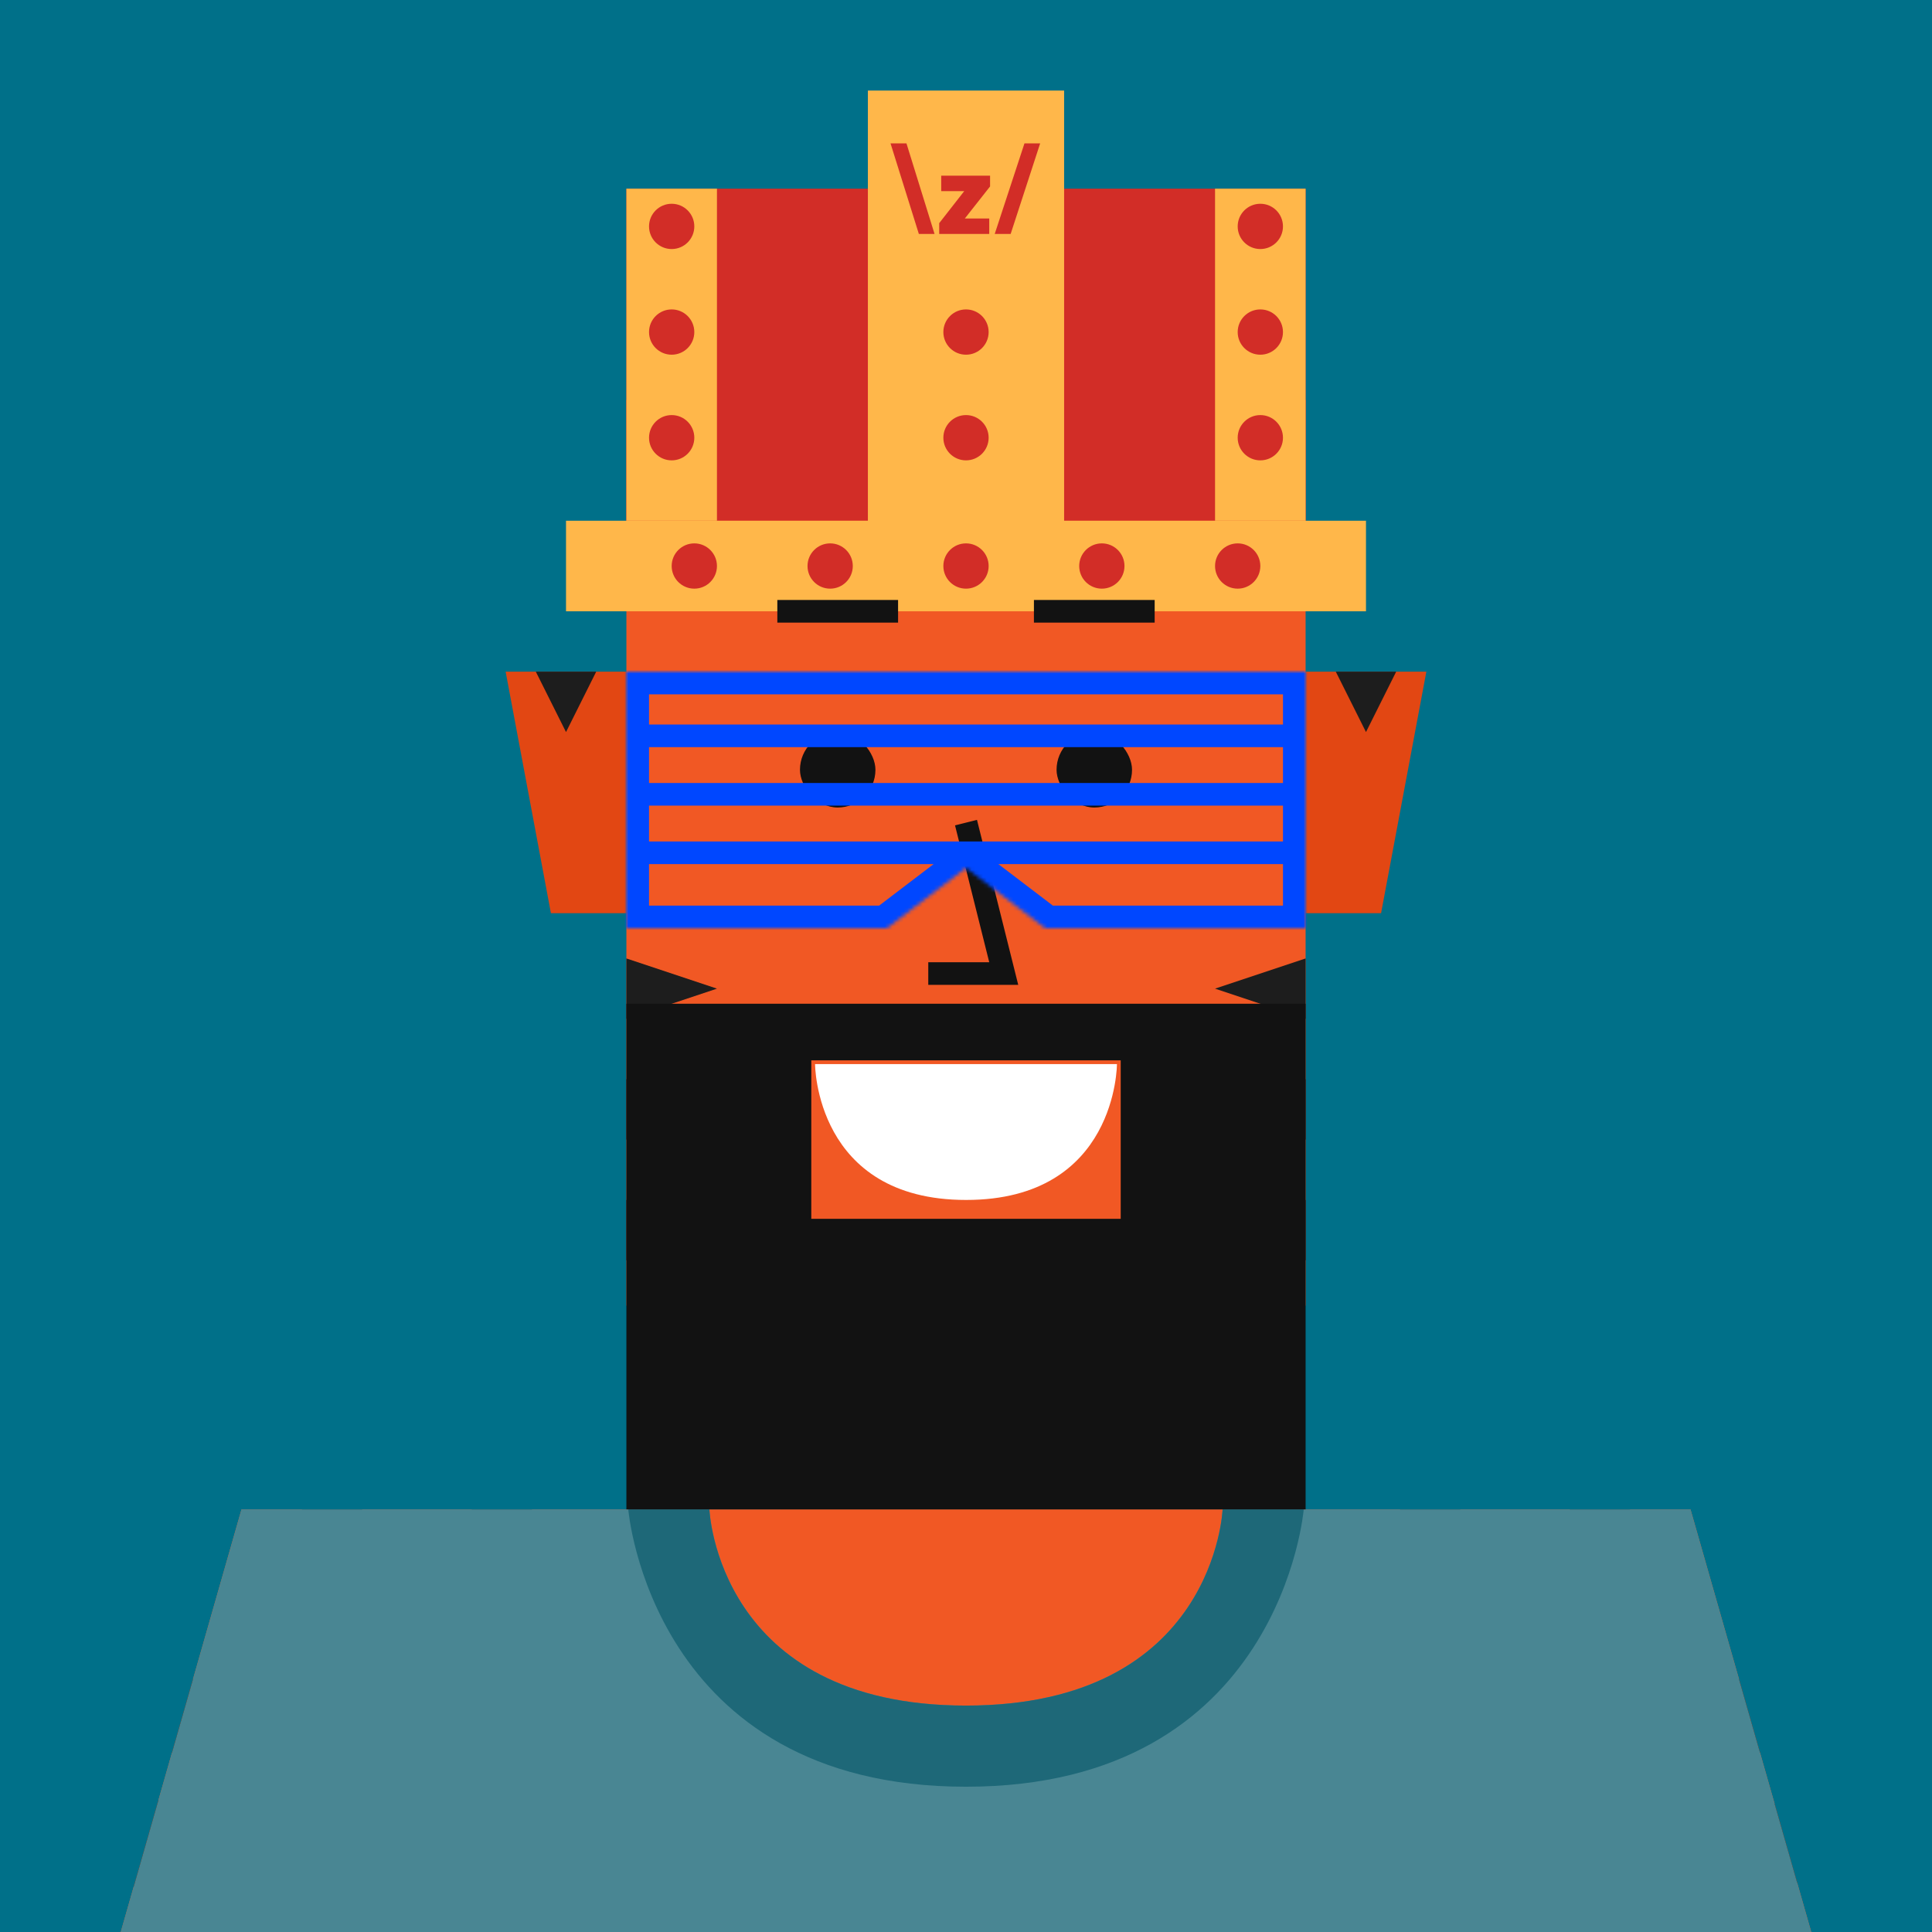 <svg xmlns="http://www.w3.org/2000/svg" width="512" height="512" fill="none"><rect width="512" height="512" fill="#007089 "/><g skin='1'><path fill="#E24713" d="M134 178h32v64h-20l-12-64ZM378 178h-32v64h20l12-64ZM207 346h98v54h-98z"/><path fill="#F15824" d="M64 400h384l32 112H32l32-112Z"/><path fill="#1D1D1D" d="m42 477-6.571 23L106 489l-64-12ZM476.286 499l-6-21L405 488.5l71.286 10.5ZM466.429 464.5l-5.572-19.5-35.357 11.5 40.929 8ZM51.143 445l-5.572 19.5 41.429-8L51.143 445Z"/><path fill="#FF6F3F" d="M136 456h240v56H136z"/><path fill="#F15824" d="M166 106h180v240H166z"/><path fill="#1D1D1D" d="M96 400H80l8 24 8-24ZM158 178h-16l8 16 8-16ZM370 178h-16l8 16 8-16ZM210 106h-16l8 24 8-24ZM342 400h-16l8 40 8-40ZM141 400h-16l8 32 8-32ZM264 106h-16l8 40 8-40ZM387 400h-16l8 32 8-32ZM186 400h-16l8 40 8-40ZM318 106h-16l8 24 8-24ZM432 400h-16l8 24 8-24ZM190 262l-24-8v16l24-8ZM190 154l-24-8v16l24-8ZM231 362l-24-8v16l24-8ZM281 362l24-8v16l-24-8ZM231 385l-24-8v16l24-8ZM281 385l24-8v16l-24-8ZM322 262l24-8v16l-24-8ZM322 154l24-8v16l-24-8ZM198 294l-32-8v16l32-8ZM314 294l32-8v16l-32-8ZM214 326l-48-8v16l48-8ZM298 326l48-8v16l-48-8Z"/></g><g hair='69'><path fill="#D22D27" d="M166 138h180V50H166z"/><path fill="#FFB74A" d="M150 162h212v-24H150zM230 24h52v114h-52z"/><path fill="#D22D27" d="m236 38 7.505 24h4.159l-7.442-24H236Zm35.492 0-7.88 24h4.222l7.818-24h-4.16Zm-22.061 12.652h6.099l-6.63 8.487V62h13.259v-4.1h-6.466l6.685-8.489v-2.86h-12.947v4.1Z"/><circle cx="256" cy="150" r="6" fill="#D22D27"/><circle cx="256" cy="116" r="6" fill="#D22D27"/><circle cx="256" cy="88" r="6" fill="#D22D27"/><circle cx="220" cy="150" r="6" fill="#D22D27"/><circle cx="184" cy="150" r="6" fill="#D22D27"/><circle cx="328" cy="150" r="6" fill="#D22D27"/><circle cx="292" cy="150" r="6" fill="#D22D27"/><path fill="#FFB74A" d="M166 50h24v88h-24zM322 50h24v88h-24z"/><circle cx="334" cy="116" r="6" fill="#D22D27"/><circle cx="178" cy="116" r="6" fill="#D22D27"/><circle cx="334" cy="88" r="6" fill="#D22D27"/><circle cx="334" cy="60" r="6" fill="#D22D27"/><circle cx="178" cy="88" r="6" fill="#D22D27"/><circle cx="178" cy="60" r="6" fill="#D22D27"/></g><g dress='44'><path fill="#498693" d="M64 400h124s2 52 68 52 68-52 68-52h124l32 112H32l32-112Z"/><path fill="#1E6878" d="M256 452c-66 0-68-52-68-52h-21.5s6 73.5 89.5 73.5 89.5-73.5 89.5-73.5H324s-2 52-68 52Z"/></g><g beard='6'><rect x="207" y="346" width="98" height="54" fill="#E24713"/><path fill-rule="evenodd" clip-rule="evenodd" d="M346 266H166V400H256.5H346V266ZM297 281H215V323H297V281Z" fill="#121212"/></g><g face='11'><rect width="20" height="20" x="212" y="194" fill="#121212" rx="10"><animate attributeName="rx" begin="1s" dur="2s" keyTimes="0;0.25;0.3;0.35;1" repeatCount="indefinite" values="10;10;1;10;10"/><animate attributeName="height" begin="1s" dur="2s" keyTimes="0;0.25;0.3;0.35;1" repeatCount="indefinite" values="20;20;2;20;20"/><animate attributeName="y" begin="1s" dur="2s" keyTimes="0;0.25;0.3;0.35;1" repeatCount="indefinite" values="194;194;203;194;194"/></rect><rect width="20" height="20" x="280" y="194" fill="#121212" rx="10"><animate attributeName="rx" begin="1s" dur="2s" keyTimes="0;0.25;0.3;0.35;1" repeatCount="indefinite" values="10;10;1;10;10"/><animate attributeName="height" begin="1s" dur="2s" keyTimes="0;0.25;0.3;0.35;1" repeatCount="indefinite" values="20;20;2;20;20"/><animate attributeName="y" begin="1s" dur="2s" keyTimes="0;0.25;0.3;0.35;1" repeatCount="indefinite" values="194;194;203;194;194"/></rect><path d="M206 162H238" stroke="#121212" stroke-width="6"/><path d="M274 162H306" stroke="#121212" stroke-width="6"/><path d="M256 218L266 258H246" stroke="#121212" stroke-width="6"/><path d="M296 282H216C216 282 216 318 256.028 318C296.057 318 296 282 296 282Z" fill="white"/></g><g glass='14'><mask id="a" fill="#fff"><path d="m256 230-21 16h-69v-68h180v68h-69l-21-16Z"/></mask><path fill="#0047FF" d="M166 198h180v-6H166v6Zm0 15.5h180v-6H166v6Zm0 15.5h180v-6H166v6Zm90 1 3.636-4.773a6 6 0 0 0-7.272 0L256 230Zm-21 16v6h2.025l1.611-1.227L235 246Zm-69 0h-6v6h6v-6Zm180 0v6h6v-6h-6Zm-69 0-3.636 4.773 1.611 1.227H277v-6Zm-111-68v-6h-6v6h6Zm180 0h6v-6h-6v6Zm-93.636 47.227-21 16 7.272 9.546 21-16-7.272-9.546ZM235 240h-69v12h69v-12Zm111 0h-69v12h69v-12Zm-65.364 1.227-21-16-7.272 9.546 21 16 7.272-9.546ZM172 195v-17h-12v17h12Zm168-17v17h12v-17h-12Zm-168 32.5V195h-12v15.5h12ZM340 195v15.5h12V195h-12Zm-168 51v-20h-12v20h12Zm0-20v-15.5h-12V226h12Zm168-15.5V226h12v-15.5h-12Zm0 15.5v20h12v-20h-12Zm-174-42h180v-12H166v12Z" mask="url(#a)"/></g></svg>